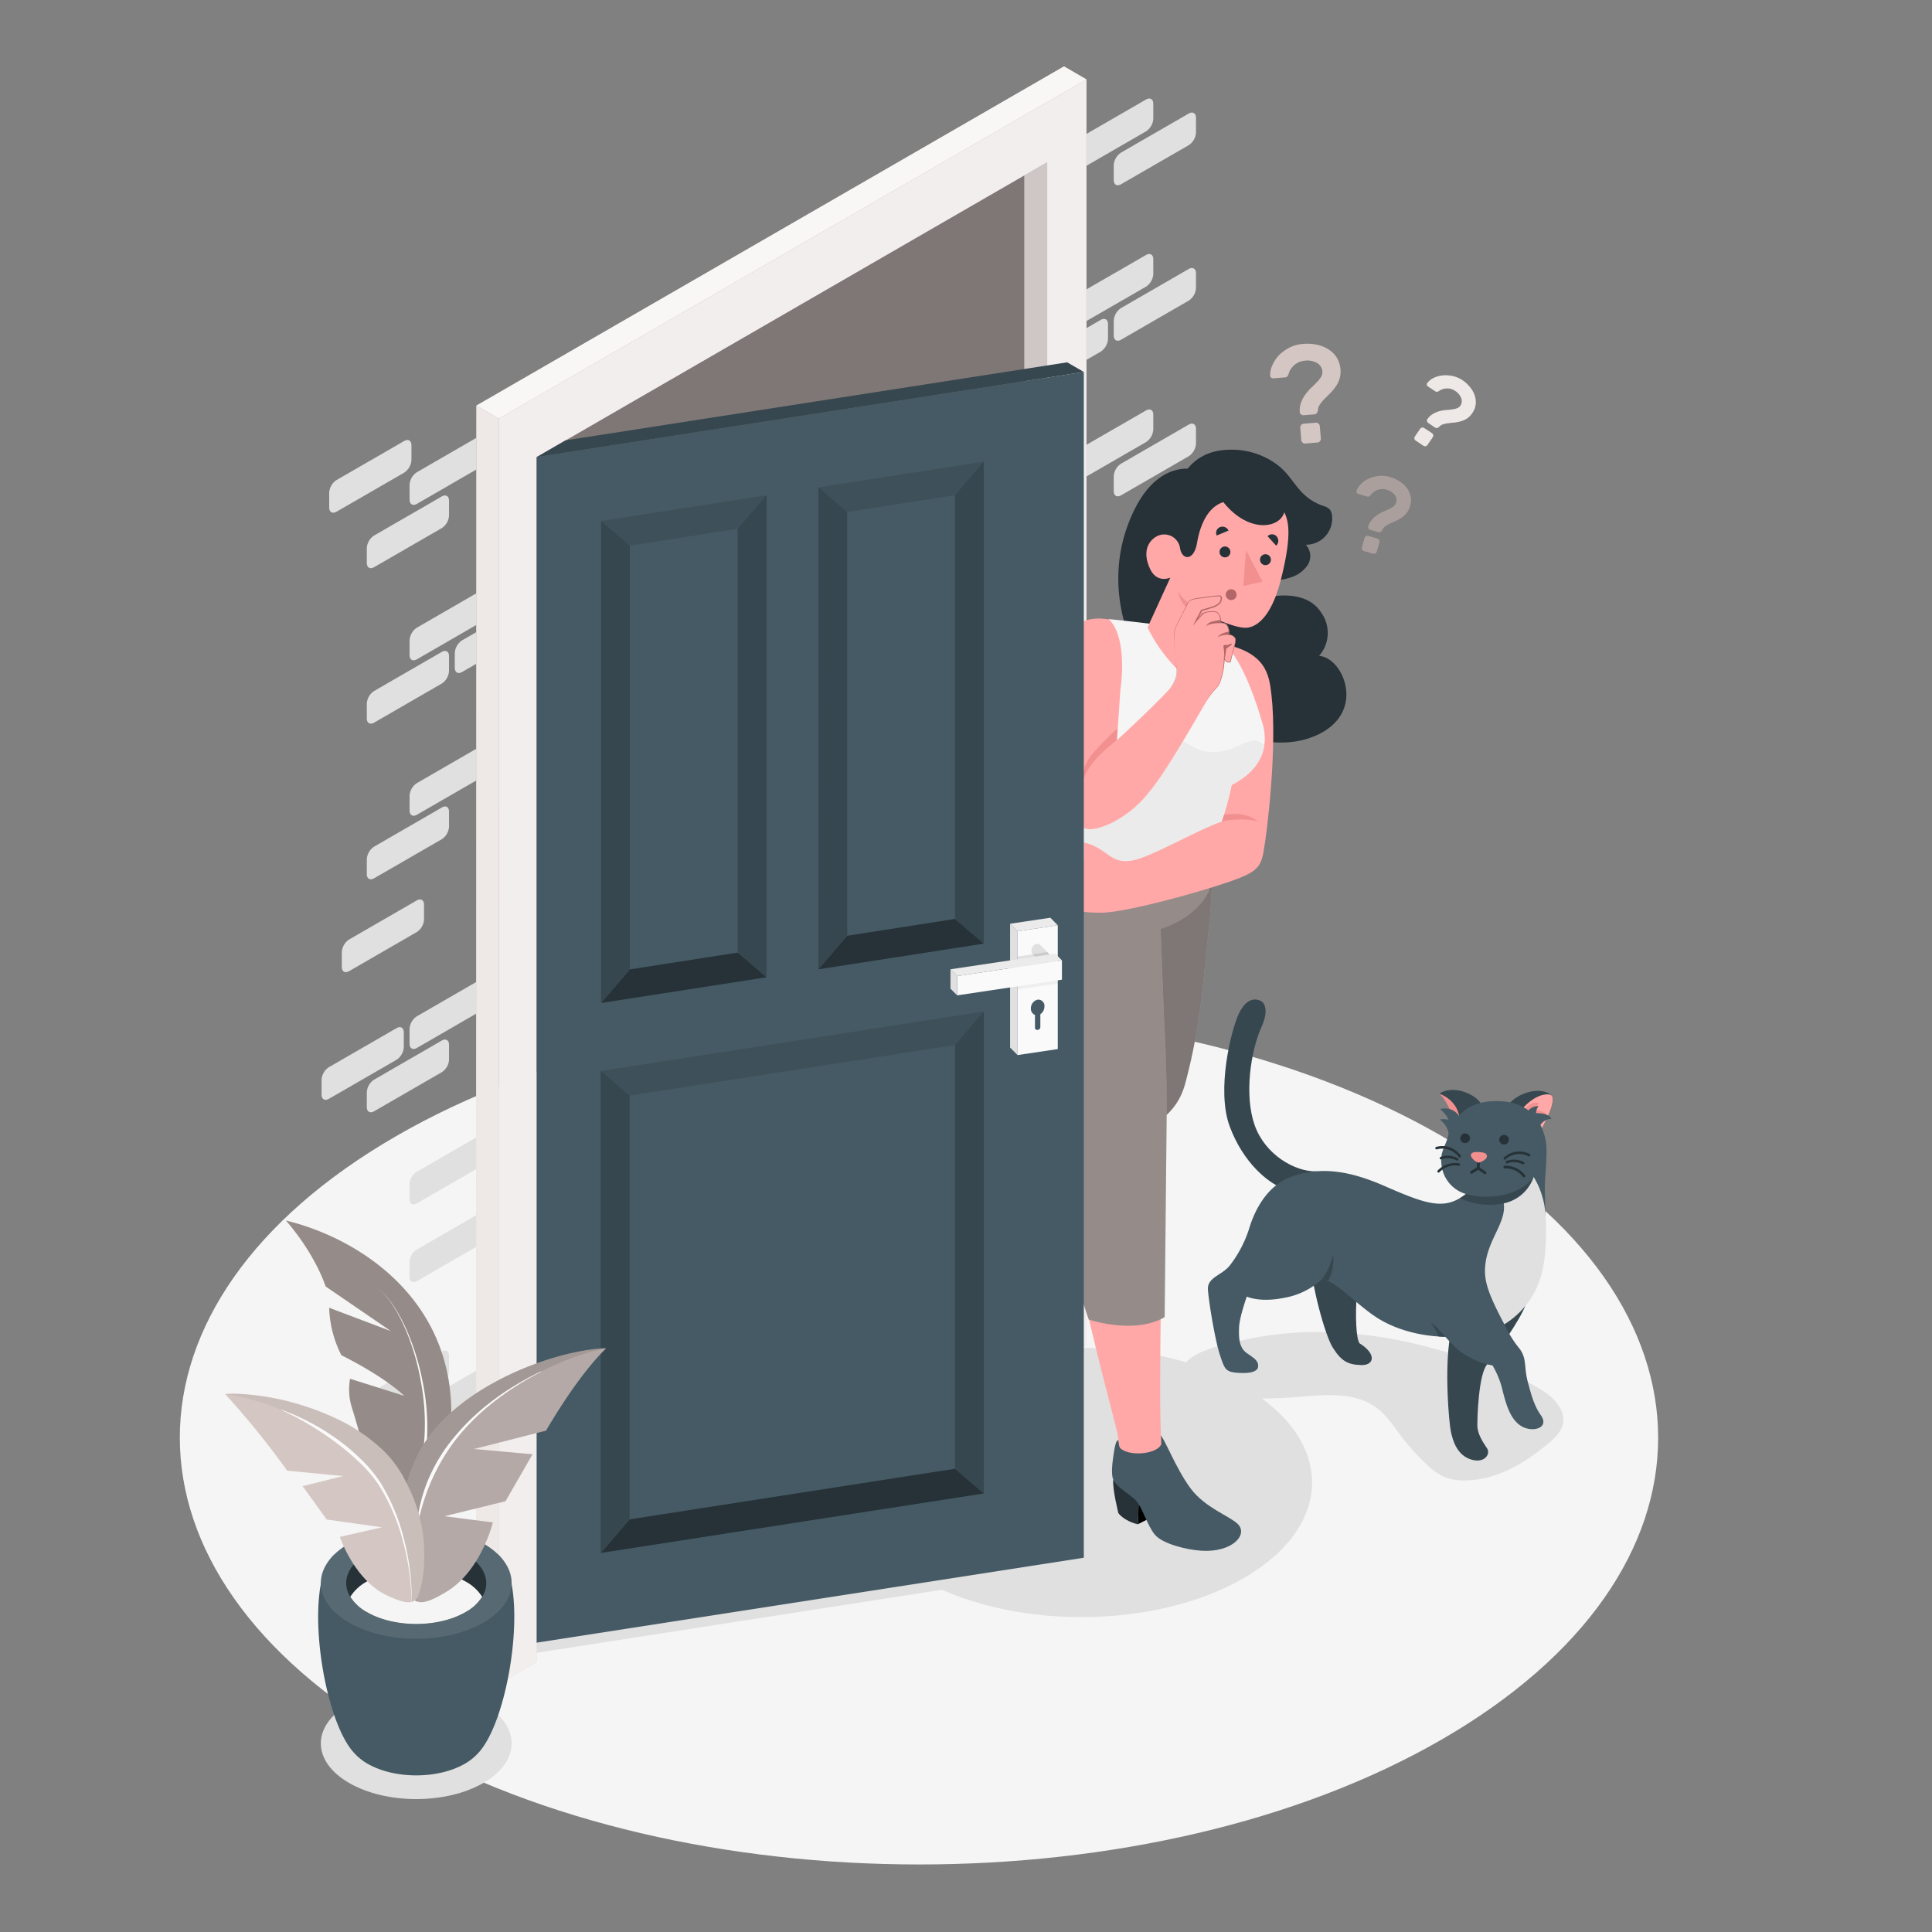 <svg xmlns="http://www.w3.org/2000/svg" viewBox="0 0 500 500"><rect x="0" y="0" width="500" height="500" fill="#808080" stroke="none"/><g id="freepik--Floor--inject-2"><path id="freepik--floor--inject-2" d="M102.57,450.16C27.86,407,27.86,337.1,102.57,294s195.83-43.13,270.53,0,74.71,113.06,0,156.19S177.28,493.29,102.57,450.16Z" style="fill:#f5f5f5"></path></g><g id="freepik--Shadows--inject-2"><polygon id="freepik--Shadow--inject-2" points="276.18 403.22 280.49 405.71 138.88 427.74 138.88 424.58 276.18 403.22" style="fill:#e0e0e0"></polygon><path id="freepik--shadow--inject-2" d="M90.26,441c-9.64,5.63-9.64,14.75,0,20.38s25.27,5.63,34.92,0,9.64-14.75,0-20.38S99.9,435.33,90.26,441Z" style="fill:#e0e0e0"></path><path id="freepik--shadow--inject-2" d="M237.65,359c-23.32,13.62-23.32,35.69,0,49.3s61.12,13.61,84.43,0,23.31-35.68,0-49.3S261,345.43,237.65,359Z" style="fill:#e0e0e0"></path><path id="freepik--shadow--inject-2" d="M337.25,361.42c6.64-.58,14-1,19.25,3.1,2.47,1.91,4.18,4.6,6.06,7.09a57.82,57.82,0,0,0,6.72,7.44,16.36,16.36,0,0,0,4.27,3.08,13.33,13.33,0,0,0,5.59,1c8,0,15.43-4.42,21.59-9.58,1.65-1.38,3.33-3,3.76-5.08.72-3.47-2.21-6.62-5.2-8.52-8.42-5.36-18.9-8.44-28.48-11a113.62,113.62,0,0,0-31.38-4.23,90.51,90.51,0,0,0-19.59,2.53c-3.88.94-9.5,2.1-12.5,4.93a4.68,4.68,0,0,0-1.47,4.86c.75,2,3.05,2.79,5.11,3.27C319.52,362.33,328.6,362.17,337.25,361.42Z" style="fill:#e0e0e0"></path></g><g id="freepik--Wall--inject-2"><g id="freepik--Bricks--inject-2"><path d="M117.7,169v3.82c0,1.21.85,1.7,1.89,1.09l3.69-2.13v-8.19l-3.69,2.13A4.2,4.2,0,0,0,117.7,169Z" style="fill:#e0e0e0"></path><path d="M123.28,294.35l-15.4,8.9a4.16,4.16,0,0,0-1.89,3.27v3.83c0,1.2.84,1.69,1.89,1.09l15.4-8.89Z" style="fill:#e0e0e0"></path><path d="M106,165.71v3.83c0,1.2.84,1.69,1.89,1.09l15.4-8.9v-8.19l-15.4,8.9A4.16,4.16,0,0,0,106,165.71Z" style="fill:#e0e0e0"></path><path d="M114.32,209l-17.5,10.11a4.19,4.19,0,0,0-1.89,3.27v3.83c0,1.2.85,1.69,1.89,1.09l17.5-10.1a4.18,4.18,0,0,0,1.89-3.28v-3.82C116.21,208.84,115.37,208.35,114.32,209Z" style="fill:#e0e0e0"></path><path d="M123.28,254.12l-15.4,8.9a4.16,4.16,0,0,0-1.89,3.27v3.83c0,1.2.84,1.69,1.89,1.09l15.4-8.9Z" style="fill:#e0e0e0"></path><path d="M106,125.48v3.82c0,1.21.84,1.7,1.89,1.1l15.4-8.9v-8.19l-15.4,8.9A4.14,4.14,0,0,0,106,125.48Z" style="fill:#e0e0e0"></path><path d="M123.28,354.7l-15.4,8.9a4.16,4.16,0,0,0-1.89,3.27v3.83c0,1.2.84,1.69,1.89,1.09l15.4-8.9Z" style="fill:#e0e0e0"></path><path d="M88.46,246.42v3.82c0,1.21.84,1.7,1.89,1.09l17.49-10.1a4.17,4.17,0,0,0,1.9-3.27v-3.83c0-1.2-.85-1.69-1.9-1.09l-17.49,10.1A4.18,4.18,0,0,0,88.46,246.42Z" style="fill:#e0e0e0"></path><path d="M106,205.94v3.83c0,1.2.84,1.69,1.89,1.09l15.4-8.89v-8.2l-15.4,8.9A4.16,4.16,0,0,0,106,205.94Z" style="fill:#e0e0e0"></path><path d="M104.5,271v-3.82c0-1.21-.85-1.7-1.89-1.09l-17.5,10.1a4.19,4.19,0,0,0-1.89,3.27v3.83c0,1.2.85,1.69,1.89,1.09l17.5-10.1A4.2,4.2,0,0,0,104.5,271Z" style="fill:#e0e0e0"></path><path d="M96.82,368.06l17.5-10.1a4.18,4.18,0,0,0,1.89-3.28v-3.82c0-1.21-.84-1.7-1.89-1.09l-17.5,10.1a4.19,4.19,0,0,0-1.89,3.27V367C94.93,368.17,95.78,368.66,96.82,368.06Z" style="fill:#e0e0e0"></path><path d="M104.59,114.14l-17.5,10.1a4.16,4.16,0,0,0-1.89,3.27v3.83c0,1.2.84,1.69,1.89,1.09l17.5-10.1a4.2,4.2,0,0,0,1.89-3.28v-3.82C106.48,114,105.63,113.53,104.59,114.14Z" style="fill:#e0e0e0"></path><path d="M114.32,128.49l-17.5,10.1a4.2,4.2,0,0,0-1.89,3.28v3.82c0,1.21.85,1.7,1.89,1.09l17.5-10.1a4.16,4.16,0,0,0,1.89-3.27v-3.83C116.21,128.38,115.37,127.89,114.32,128.49Z" style="fill:#e0e0e0"></path><path d="M114.32,168.72l-17.5,10.11a4.17,4.17,0,0,0-1.89,3.27v3.83c0,1.2.85,1.69,1.89,1.09l17.5-10.11a4.16,4.16,0,0,0,1.89-3.27v-3.83C116.21,168.61,115.37,168.12,114.32,168.72Z" style="fill:#e0e0e0"></path><path d="M96.82,287.6l17.5-10.11a4.14,4.14,0,0,0,1.89-3.27v-3.83c0-1.2-.84-1.69-1.89-1.09l-17.5,10.11a4.17,4.17,0,0,0-1.89,3.27v3.83C94.93,287.71,95.78,288.2,96.82,287.6Z" style="fill:#e0e0e0"></path><path d="M123.28,314.47l-15.4,8.9a4.14,4.14,0,0,0-1.89,3.27v3.82c0,1.21.84,1.7,1.89,1.1l15.4-8.9Z" style="fill:#e0e0e0"></path><path d="M286.75,83.88V87.7A4.19,4.19,0,0,1,284.86,91l-3.69,2.13V84.92l3.69-2.13C285.9,82.19,286.75,82.67,286.75,83.88Z" style="fill:#e0e0e0"></path><path d="M281.17,215.7l15.41-8.89c1-.61,1.89-.12,1.89,1.09v3.82a4.2,4.2,0,0,1-1.89,3.28l-15.41,8.89Z" style="fill:#e0e0e0"></path><path d="M298.47,67.09v3.82a4.2,4.2,0,0,1-1.89,3.28l-15.41,8.89V74.89L296.58,66C297.62,65.39,298.47,65.88,298.47,67.09Z" style="fill:#e0e0e0"></path><path d="M290.13,120l17.5-10.11c1-.6,1.89-.11,1.89,1.09v3.83a4.17,4.17,0,0,1-1.89,3.27l-17.5,10.11c-1.05.6-1.89.11-1.89-1.09v-3.83A4.16,4.16,0,0,1,290.13,120Z" style="fill:#e0e0e0"></path><path d="M281.17,175.47l15.41-8.89c1-.61,1.89-.12,1.89,1.09v3.82a4.2,4.2,0,0,1-1.89,3.28l-15.41,8.89Z" style="fill:#e0e0e0"></path><path d="M298.47,26.85v3.83A4.17,4.17,0,0,1,296.58,34l-15.41,8.9V34.66l15.41-8.9C297.62,25.16,298.47,25.65,298.47,26.85Z" style="fill:#e0e0e0"></path><path d="M281.17,276.05l15.41-8.89c1-.61,1.89-.12,1.89,1.09v3.82a4.2,4.2,0,0,1-1.89,3.28l-15.41,8.89Z" style="fill:#e0e0e0"></path><path d="M316,127.55v3.83a4.19,4.19,0,0,1-1.89,3.27l-17.5,10.1c-1.05.61-1.89.12-1.89-1.09v-3.82a4.18,4.18,0,0,1,1.89-3.28l17.5-10.1C315.15,125.86,316,126.35,316,127.55Z" style="fill:#e0e0e0"></path><path d="M298.47,107.32v3.82a4.19,4.19,0,0,1-1.89,3.28l-15.41,8.89v-8.19l15.41-8.89C297.62,105.62,298.47,106.11,298.47,107.32Z" style="fill:#e0e0e0"></path><path d="M300,170.61v-3.82a4.19,4.19,0,0,1,1.89-3.28l17.5-10.1c1.05-.6,1.89-.12,1.89,1.09v3.83a4.16,4.16,0,0,1-1.89,3.27l-17.5,10.1C300.8,172.31,300,171.82,300,170.61Z" style="fill:#e0e0e0"></path><path d="M307.63,258.86,290.13,269c-1.05.6-1.89.11-1.89-1.09V264a4.16,4.16,0,0,1,1.89-3.27l17.5-10.1c1-.61,1.89-.12,1.89,1.09v3.82A4.2,4.2,0,0,1,307.63,258.86Z" style="fill:#e0e0e0"></path><path d="M290.13,39.49l17.5-10.1c1-.6,1.89-.11,1.89,1.09v3.83a4.19,4.19,0,0,1-1.89,3.27l-17.5,10.1c-1.05.61-1.89.12-1.89-1.09V42.77A4.18,4.18,0,0,1,290.13,39.49Z" style="fill:#e0e0e0"></path><path d="M290.13,79.72l17.5-10.1c1-.6,1.89-.11,1.89,1.09v3.83a4.19,4.19,0,0,1-1.89,3.27l-17.5,10.11c-1.05.6-1.89.11-1.89-1.1V83A4.18,4.18,0,0,1,290.13,79.72Z" style="fill:#e0e0e0"></path><path d="M307.63,178.39l-17.5,10.11c-1.05.6-1.89.11-1.89-1.1v-3.82a4.18,4.18,0,0,1,1.89-3.28l17.5-10.1c1-.6,1.89-.11,1.89,1.09v3.83A4.19,4.19,0,0,1,307.63,178.39Z" style="fill:#e0e0e0"></path><path d="M281.17,235.82l15.41-8.9c1-.6,1.89-.11,1.89,1.09v3.83a4.19,4.19,0,0,1-1.89,3.27L281.17,244Z" style="fill:#e0e0e0"></path></g><g id="freepik--Interior--inject-2"><polygon points="138.88 277.56 265.12 350.48 265.12 45.36 138.88 118.29 138.88 277.56" style="fill:#D4C7C3"></polygon><polygon points="138.88 277.56 265.12 350.48 265.12 45.36 138.88 118.29 138.88 277.56" style="opacity:0.4"></polygon><polygon points="265.12 350.48 138.88 277.56 138.88 423.34 265.12 350.48" style="fill:#e0e0e0"></polygon></g><g id="freepik--Casing--inject-2"><polygon points="265.12 350.48 271.02 353.87 271.02 41.95 265.12 45.36 265.12 350.48" style="fill:#D4C7C3"></polygon><polygon points="265.12 350.48 271.02 353.87 271.02 41.95 265.12 45.36 265.12 350.48" style="fill:#fff;opacity:0.4"></polygon><polygon points="265.12 350.48 271.02 353.87 271.02 41.95 265.12 45.36 265.12 350.48" style="opacity:0.1"></polygon><polygon points="271.02 353.87 281.17 348.01 281.17 20.55 129.09 108.35 129.1 435.81 138.88 430.16 138.88 118.29 271.02 41.95 271.02 353.87" style="fill:#D4C7C3"></polygon><polygon points="271.02 353.87 281.17 348.01 281.17 20.55 129.09 108.35 129.1 435.81 138.88 430.16 138.88 118.29 271.02 41.95 271.02 353.87" style="fill:#fff;opacity:0.7"></polygon><polygon points="281.17 20.55 129.09 108.35 123.28 104.97 275.36 17.18 281.17 20.55" style="fill:#D4C7C3"></polygon><polygon points="281.17 20.55 129.09 108.35 123.28 104.97 275.36 17.18 281.17 20.55" style="fill:#fff;opacity:0.85"></polygon><polygon points="129.09 435.81 129.09 108.35 123.28 104.97 123.19 432.4 129.09 435.81" style="fill:#D4C7C3"></polygon><polyline points="123.28 104.97 123.19 432.4 129.09 435.81 129.09 108.35" style="fill:#fff;opacity:0.6"></polyline></g></g><g id="freepik--question-marks--inject-2"><g id="freepik--question-marks--inject-2"><path d="M337.35,89a11.72,11.72,0,0,1,3.35.19,9,9,0,0,1,3,1.16,7.08,7.08,0,0,1,2.19,2.1,7,7,0,0,1,.78,5.61,7.56,7.56,0,0,1-1,2,12.69,12.69,0,0,1-1.4,1.69l-1.46,1.46a10.46,10.46,0,0,0-1.2,1.43,3,3,0,0,0-.54,1.54,1.5,1.5,0,0,1-.27.71.8.8,0,0,1-.62.34l-2.75.23a1,1,0,0,1-.73-.23.82.82,0,0,1-.33-.66,6.32,6.32,0,0,1,.39-2.53,8.77,8.77,0,0,1,1.11-2,12.94,12.94,0,0,1,1.46-1.66c.53-.51,1-1,1.46-1.45a8.06,8.06,0,0,0,1.09-1.37,2.27,2.27,0,0,0,.35-1.43,2.73,2.73,0,0,0-1.34-2.16,5,5,0,0,0-3.15-.63,4.75,4.75,0,0,0-4.25,3.45,2.29,2.29,0,0,1-.33.63,1,1,0,0,1-.66.25l-2.92.24a.76.76,0,0,1-.58-.17.73.73,0,0,1-.28-.55,5.56,5.56,0,0,1,.56-2.65A8.88,8.88,0,0,1,331,91.93a10.69,10.69,0,0,1,2.78-2A9.32,9.32,0,0,1,337.35,89Zm3.16,20.39a1,1,0,0,1,.71.24.9.9,0,0,1,.34.66l.27,3.18a1,1,0,0,1-.23.71.93.93,0,0,1-.67.34l-3.1.26a.93.93,0,0,1-.71-.23.94.94,0,0,1-.35-.66l-.26-3.18a.89.89,0,0,1,.23-.71.91.91,0,0,1,.66-.35Z" style="fill:#D4C7C3"></path><path d="M359.75,123.49a9,9,0,0,1,2.41,1.07,7,7,0,0,1,1.87,1.66,5.63,5.63,0,0,1,1,2.16,4.87,4.87,0,0,1-.1,2.53,4.94,4.94,0,0,1-.88,1.81,6.08,6.08,0,0,1-1.28,1.21,10.13,10.13,0,0,1-1.5.85l-1.48.68a7.77,7.77,0,0,0-1.27.72,2.26,2.26,0,0,0-.82,1,1.17,1.17,0,0,1-.4.45.63.63,0,0,1-.55.08l-2.09-.59a.72.72,0,0,1-.47-.37.64.64,0,0,1-.06-.57,5,5,0,0,1,1-1.75,7.27,7.27,0,0,1,1.37-1.19,9.93,9.93,0,0,1,1.54-.82c.53-.23,1-.45,1.47-.67a6.23,6.23,0,0,0,1.18-.7,1.8,1.8,0,0,0,.65-1,2.13,2.13,0,0,0-.39-2,3.93,3.93,0,0,0-2.14-1.33,3.74,3.74,0,0,0-4.09,1.37,1.66,1.66,0,0,1-.41.37.78.78,0,0,1-.55,0l-2.22-.63a.61.61,0,0,1-.38-.28.6.6,0,0,1-.06-.49,4.42,4.42,0,0,1,1.14-1.8,7.09,7.09,0,0,1,2-1.38,8.59,8.59,0,0,1,2.6-.71A7.59,7.59,0,0,1,359.75,123.49Zm-3.29,15.89a.75.75,0,0,1,.46.36.76.76,0,0,1,.07.59l-.68,2.41a.75.75,0,0,1-.36.46.77.77,0,0,1-.59.07l-2.36-.66a.72.72,0,0,1-.45-.37.74.74,0,0,1-.08-.58l.68-2.42a.77.77,0,0,1,.37-.46.74.74,0,0,1,.58-.07Z" style="fill:#D4C7C3"></path><g style="opacity:0.2"><path d="M359.75,123.49a9,9,0,0,1,2.41,1.07,7,7,0,0,1,1.87,1.66,5.63,5.63,0,0,1,1,2.16,4.87,4.87,0,0,1-.1,2.53,4.94,4.94,0,0,1-.88,1.81,6.08,6.08,0,0,1-1.28,1.21,10.13,10.13,0,0,1-1.5.85l-1.48.68a7.77,7.77,0,0,0-1.27.72,2.26,2.26,0,0,0-.82,1,1.17,1.17,0,0,1-.4.45.63.63,0,0,1-.55.08l-2.09-.59a.72.72,0,0,1-.47-.37.64.64,0,0,1-.06-.57,5,5,0,0,1,1-1.75,7.27,7.27,0,0,1,1.37-1.19,9.93,9.93,0,0,1,1.54-.82c.53-.23,1-.45,1.47-.67a6.23,6.23,0,0,0,1.18-.7,1.8,1.8,0,0,0,.65-1,2.13,2.13,0,0,0-.39-2,3.93,3.93,0,0,0-2.14-1.33,3.74,3.74,0,0,0-4.09,1.37,1.66,1.66,0,0,1-.41.37.78.78,0,0,1-.55,0l-2.22-.63a.61.61,0,0,1-.38-.28.6.6,0,0,1-.06-.49,4.42,4.42,0,0,1,1.14-1.8,7.09,7.09,0,0,1,2-1.38,8.59,8.59,0,0,1,2.6-.71A7.59,7.59,0,0,1,359.75,123.49Zm-3.29,15.89a.75.75,0,0,1,.46.36.76.76,0,0,1,.07.59l-.68,2.41a.75.75,0,0,1-.36.46.77.77,0,0,1-.59.07l-2.36-.66a.72.72,0,0,1-.45-.37.74.74,0,0,1-.08-.58l.68-2.42a.77.77,0,0,1,.37-.46.74.74,0,0,1,.58-.07Z"></path></g><path d="M370.58,112.1a.71.71,0,0,1,.32.48.73.73,0,0,1-.11.56l-1.37,2a.71.71,0,0,1-.48.32.74.74,0,0,1-.56-.11l-2-1.34a.7.7,0,0,1-.31-.48.74.74,0,0,1,.11-.56l1.37-2a.76.76,0,0,1,1-.2Zm7.9-13.69a9.16,9.16,0,0,1,1.9,1.72,6.85,6.85,0,0,1,1.22,2.11,5.35,5.35,0,0,1,.3,2.31,4.82,4.82,0,0,1-.86,2.32,5.11,5.11,0,0,1-1.36,1.41,6.1,6.1,0,0,1-1.56.72,9.45,9.45,0,0,1-1.65.33l-1.57.17a7.54,7.54,0,0,0-1.4.29,2.3,2.3,0,0,0-1.06.65,1,1,0,0,1-.5.3.62.62,0,0,1-.54-.1l-1.75-1.18a.74.74,0,0,1-.32-.48.62.62,0,0,1,.12-.56,5.21,5.21,0,0,1,1.44-1.32,6.92,6.92,0,0,1,1.63-.67,9.94,9.94,0,0,1,1.67-.3c.56,0,1.08-.1,1.57-.16a6.41,6.41,0,0,0,1.3-.29,1.83,1.83,0,0,0,.9-.69,2.09,2.09,0,0,0,.23-1.93,3.8,3.8,0,0,0-1.57-1.89,3.67,3.67,0,0,0-4.2,0,1.55,1.55,0,0,1-.49.22.78.78,0,0,1-.52-.16L369.55,100a.57.57,0,0,1-.26-.38.55.55,0,0,1,.1-.47,4.32,4.32,0,0,1,1.6-1.31,6.55,6.55,0,0,1,2.29-.66,8.09,8.09,0,0,1,2.62.14A7.41,7.41,0,0,1,378.48,98.41Z" style="fill:#D4C7C3"></path><g style="opacity:0.6"><path d="M370.58,112.1a.71.71,0,0,1,.32.48.73.73,0,0,1-.11.56l-1.37,2a.71.71,0,0,1-.48.32.74.74,0,0,1-.56-.11l-2-1.34a.7.7,0,0,1-.31-.48.74.74,0,0,1,.11-.56l1.37-2a.76.76,0,0,1,1-.2Zm7.9-13.69a9.16,9.16,0,0,1,1.9,1.72,6.85,6.85,0,0,1,1.22,2.11,5.35,5.35,0,0,1,.3,2.31,4.82,4.82,0,0,1-.86,2.32,5.11,5.11,0,0,1-1.36,1.41,6.1,6.1,0,0,1-1.56.72,9.45,9.45,0,0,1-1.65.33l-1.57.17a7.54,7.54,0,0,0-1.4.29,2.3,2.3,0,0,0-1.06.65,1,1,0,0,1-.5.3.62.62,0,0,1-.54-.1l-1.75-1.18a.74.74,0,0,1-.32-.48.62.62,0,0,1,.12-.56,5.21,5.21,0,0,1,1.44-1.32,6.92,6.92,0,0,1,1.63-.67,9.94,9.94,0,0,1,1.67-.3c.56,0,1.08-.1,1.57-.16a6.41,6.41,0,0,0,1.3-.29,1.83,1.83,0,0,0,.9-.69,2.09,2.09,0,0,0,.23-1.93,3.8,3.8,0,0,0-1.57-1.89,3.67,3.67,0,0,0-4.2,0,1.55,1.55,0,0,1-.49.22.78.78,0,0,1-.52-.16L369.55,100a.57.57,0,0,1-.26-.38.55.55,0,0,1,.1-.47,4.32,4.32,0,0,1,1.6-1.31,6.55,6.55,0,0,1,2.29-.66,8.09,8.09,0,0,1,2.62.14A7.41,7.41,0,0,1,378.48,98.41Z" style="fill:#fff"></path></g></g></g><g id="freepik--Character--inject-2"><g id="freepik--character--inject-2"><g id="freepik--Bottom--inject-2"><path d="M288.1,383c-.22,2.38,1.33,8.58,1.33,8.58s1.32,2,5.08,2.92l.26-9Z" style="fill:#263238"></path><polygon points="294.51 394.45 301.93 390.7 302.75 383.49 294.66 389.26 294.51 394.45"></polygon><path d="M300.15,372.61,300,371.1c1.14.36,4.13,8.79,8.18,14.17,3.7,4.91,9.86,7,12.07,9.06,2.95,2.73-1.25,7.48-9.24,7-4-.24-10.15-1.8-12.12-4.15s-3.24-7-4.82-8.74-5-3.43-5.95-5.5c-.54-1.14-.34-3.78,0-6,.3-2.07.63-4.34,1.34-4.23,0,.25.17,1.27.17,1.27.24,1,1.57,2.06,5.72,1.61C297.19,375.37,300.48,374.66,300.15,372.61Z" style="fill:#455a64"></path><path d="M218.31,336.9c-1.27,1.75-3.51,14-3.51,14s2.93,4.28,4.62,5.58l5.43-11.52Z" style="fill:#263238"></path><polygon points="219.42 356.43 229.38 354.14 233.08 346.47 222.71 349.36 219.42 356.43"></polygon><path d="M225.73,329.13c-.57-.43-1.39.69-3.38,2.47-1.4,1.25-4.42,2.43-4.42,6,0,2.57,1.71,5.74,3.35,8.4s1.88,5.05,1.87,8.83c0,4.57-.84,7.37,4.78,11.44,4.5,3.25,13.64,3.85,15.65,2,3.44-3.22-4.59-7.64-5.9-14.23-1.8-9.09-2-10.61-1.75-17Z" style="fill:#455a64"></path><path d="M313.67,217.4c-4.38,2.37-17.68,3-36.34-1l2.21,54S263.19,282,258.16,288.33s-29.22,37.08-29.22,37.08h0l-3.34,3.87c-2.07,2.4-1,5.64,1.4,7.71,2.31,1.9,5.32,3.24,7.57,1.28l2.76-2.4s54.06-41.67,56-44.33,6.49-9.26,11.4-23.19C311.07,250.48,312.13,237.54,313.67,217.4Z" style="fill:#ffa8a7"></path><path d="M313.66,217.4c-11.81,5.42-35.55,3.57-35.55,3.57l1.09,49.35a103.9,103.9,0,0,0-16.68,12.61c-7.08,6.82-17.88,21-17.88,21,3.7,10.41,14.24,15.27,14.24,15.27s22.17-15.53,34.57-24.32c6.49-4.59,11.37-7.15,13.32-14.62a145.09,145.09,0,0,0,3.54-17.39c1.06-6.45,1.57-13.79,2.19-19.22A171.8,171.8,0,0,0,313.66,217.4Z" style="fill:#D4C7C3"></path><path d="M313.66,217.4c-11.81,5.42-35.55,3.57-35.55,3.57l1.09,49.35a103.9,103.9,0,0,0-16.68,12.61c-7.08,6.82-17.88,21-17.88,21,3.7,10.41,14.24,15.27,14.24,15.27s22.17-15.53,34.57-24.32c6.49-4.59,11.37-7.15,13.32-14.62a145.09,145.09,0,0,0,3.54-17.39c1.06-6.45,1.57-13.79,2.19-19.22A171.8,171.8,0,0,0,313.66,217.4Z" style="opacity:0.4"></path><path d="M293.94,281.43l-1.88-27.28-7-6.51-6,16.05.15,6.63a111.22,111.22,0,0,0-11.15,7.79l1,2.41,5.69,13.75s-2,9.38-1.16,14.56c6.55-4.6,14-9.85,19.59-13.8Z" style="opacity:0.1"></path><path d="M300.53,373.8l0-1.12c-.86-10.09.53-65.57.47-80.54-.07-16.21-3-55.48-3-55.48s9.58-12.51,15.75-19.26c-5.83,6.67-35.23,3.29-37-9.55-2.41,5.06-11,10.28-11.71,26.91-1,21.19,14,58.66,14,58.66-.57,2.83-3.14,14.69-1.63,25.64,2.38,17.28,10.92,47.83,11.82,52l.55,3.55C291.65,376.93,299.18,376.58,300.53,373.8Z" style="fill:#ffa8a7"></path><path d="M301.21,262.49l-.86-22.13s8.91-2.32,12.52-9.81a71,71,0,0,0,.8-13.15s-7.79,3.61-18.74.94a41,41,0,0,1-18.28-10.49s-2.1,2.07-6.41,8.5c-2.06,3.07-5.54,11-5.84,17.19-.69,14.13,3.82,29.21,3.82,29.21,2.3,11.06,9.28,31.19,9.28,31.19s-2.66,14.66-1.32,25.17,5.59,22.39,5.59,22.39,11.85,4,19.64-.64c0,0,.37-36.55.51-50.81S301.21,262.49,301.21,262.49Z" style="fill:#D4C7C3"></path><path d="M301.21,262.49l-.86-22.13s8.91-2.32,12.52-9.81a71,71,0,0,0,.8-13.15s-7.79,3.61-18.74.94a41,41,0,0,1-18.28-10.49s-2.1,2.07-6.41,8.5c-2.06,3.07-5.54,11-5.84,17.19-.69,14.13,3.82,29.21,3.82,29.21,2.3,11.06,9.28,31.19,9.28,31.19s-2.66,14.66-1.32,25.17,5.59,22.39,5.59,22.39,11.85,4,19.64-.64c0,0,.37-36.55.51-50.81S301.21,262.49,301.21,262.49Z" style="opacity:0.3"></path></g><g id="freepik--Top--inject-2"><path d="M341.37,169.75a9,9,0,0,0,.54-11.23c-4.11-6.43-13.81-3.93-13.81-3.93l-2.59-4.17h0a7.58,7.58,0,0,1,3-.18,15.2,15.2,0,0,0,5.36-.76,8.14,8.14,0,0,0,4.55-3.25,4.29,4.29,0,0,0-.48-5.25,6.78,6.78,0,0,0,6.78-7.58,2.85,2.85,0,0,0-.62-1.6,4.1,4.1,0,0,0-1.82-.93,13.57,13.57,0,0,1-4.89-3c-2.77-2.65-3.94-5.76-7.77-8.25a19.68,19.68,0,0,0-10.92-3.24c-4.39,0-8.35,1.26-11.32,4.89-4.9,0-11.28,2.91-15.64,15-4.29,11.9-2.73,25.8,5.38,38.23,5.35,8.2,26.68,21.82,41.93,16.45S347.89,170.13,341.37,169.75Z" style="fill:#263238"></path><path d="M315.93,166.53c11.84,2.2,12.52,8.11,13.12,13.28,1.55,13.47-1.12,35.72-2.05,40.62,0,0-15.92-4.86-15.74-5.65S315.93,166.53,315.93,166.53Z" style="fill:#ffa8a7"></path><path d="M316.12,212.62s5.36-1.25,9.41,0c0,0-3.33-3.46-10.94-1.21Z" style="fill:#f28f8f"></path><path d="M314.76,216.44a80.52,80.52,0,0,0,4-13.29c7.91-4.07,9.64-10.14,8-15.83-3.4-11.71-6.71-17.41-9.75-20.79-2.36-1.67-10.76-4-10.76-4-1.5-.24-15.09-1.95-19.24-2.29a15,15,0,0,0-4.92,6.74c-.8,2.48-2.2,4.59-2.2,13.07l1.58,15.16s.42,4.54-1.17,7.18-8.07,7.47-11.06,14c0,0,.36,9.94,18.64,14.09,14.87,3.38,25.9-2,25.9-2A74.48,74.48,0,0,0,314.76,216.44Z" style="fill:#f5f5f5"></path><path d="M327.18,192.9a3.13,3.13,0,0,0-2-1.16c-1.72-.21-3.35.69-4.94,1.4-2.94,1.31-6.32,2-9.39,1.05-3.32-1.07-6-4-9.45-4.3-3.29-.26-6.23,2-8.65,4.21-3.58,3.33-6.9,7-11,9.69a54.12,54.12,0,0,1-5.46,3.07h0l-.8.84-.16.17c-.61.65-1.24,1.34-1.85,2.06l-.23.28-.66.8-.32.41-.55.73-.33.46-.51.76-.3.47c-.18.28-.34.56-.51.85l-.24.42c-.23.43-.46.87-.66,1.32a7.49,7.49,0,0,0,.47,2,12.74,12.74,0,0,0,1.57,2.92c.27.37.56.74.89,1.12,2.51,2.87,7.14,6.09,15.7,8a44.36,44.36,0,0,0,10.33,1.11c1.17,0,2.29-.07,3.36-.17s2.08-.22,3-.37c1.26-.2,2.42-.44,3.46-.69a30.46,30.46,0,0,0,5.73-1.92,69,69,0,0,0,.88-8.2c0-.59.06-1.2.08-1.84s0-1.31,0-2c1-2.83,1.92-5.4,2.6-7.64.17-.56.33-1.1.47-1.62a35.66,35.66,0,0,0,.93-4C324.1,200.4,326.62,196.74,327.18,192.9Z" style="fill:#ebebeb"></path><path d="M332.38,132.56c.87,1.95,2.23,5.07-.85,17.31-2.61,10.37-6.57,12.18-8.44,12.53s-5-.83-7.24-1.69l-3.66,6.5c.33,2.8,1.29,8.44-.56,12-5.38-4.1-10.88-9.06-14.65-16.82l5.9-12.91s-3.42,1.64-5.25-2.28c-1.69-3.61-1.06-6.62,1.45-8.23a4.13,4.13,0,0,1,6.32,2.94c.54,3.09,3.54,3.32,4.37-1.27.25-1.4,1.43-9,6.84-10.69C323,138,331.14,136.87,332.38,132.56Z" style="fill:#ffa8a7"></path><path d="M318.4,143.14a1.41,1.41,0,1,1-1.14-1.69A1.44,1.44,0,0,1,318.4,143.14Z" style="fill:#263238"></path><path d="M320,154.14a1.36,1.36,0,0,1-1.56,1.14,1.4,1.4,0,1,1,1.56-1.14Z" style="fill:#b16668"></path><path d="M330.28,141.22l-2.23-2.45a1.59,1.59,0,0,1,2.3,0A1.74,1.74,0,0,1,330.28,141.22Z" style="fill:#263238"></path><path d="M317.94,137.31l-3.05,1.28a1.59,1.59,0,0,1,.83-2.16A1.73,1.73,0,0,1,317.94,137.31Z" style="fill:#263238"></path><path d="M328.89,145.09a1.41,1.41,0,1,1-2.78-.49,1.41,1.41,0,1,1,2.78.49Z" style="fill:#263238"></path><polygon points="322.45 142.32 321.79 151.61 326.74 150.56 322.45 142.32" style="fill:#f28f8f"></polygon><path d="M315.85,160.71c-3.25-1.2-10.56-5.15-11-8.12a7.29,7.29,0,0,0,1.62,4c1.66,2.23,8.17,6.24,8.17,6.24Z" style="fill:#f28f8f"></path><path d="M319.78,165.43c-.35-1.11-1.78-1.22-1.78-1.22a3,3,0,0,0-.51-2.54,2.7,2.7,0,0,0-1.68-.52c.36-.79-.11-2.59-1.09-2.81a9.22,9.22,0,0,0-2.79.13,9.24,9.24,0,0,0-2.44,2.4L311,158a32.19,32.19,0,0,0,3.92-1.29c1.5-.76,1.43-2.4.85-2.49a23.66,23.66,0,0,0-3.91.4c-1.64.27-3.71.26-4.27,1.28s-1.18,2.24-2.33,4.58-1.47,3.05-1.32,4.39.13,4,.54,7.33-.25,4.11-1.72,6c-1,1.27-7.18,7.4-13.7,13.36l.89-12.95s2.12-13.32-2.93-18.3c-6.8-1.1-10.1,2-11.61,5.65-2.65,6.46-1.87,24.87-1.36,34.56s4.32,13.36,7.24,14,10.92-2.73,16.16-9.62c4.12-4.73,12.94-20.31,14.23-22.48a22.55,22.55,0,0,1,3.43-4.61c1-1,1.8-5,1.8-7.39.22.75,1,1.35,1.63.88C318.67,170.07,319.88,166.24,319.78,165.43Z" style="fill:#ffa8a7"></path><path d="M302.73,178.17a12.13,12.13,0,0,0,1.37-2,5.16,5.16,0,0,0,.43-2.39c0-.82-.14-1.64-.23-2.45s-.16-1.64-.22-2.46l-.14-2.46-.08-1.23a6.48,6.48,0,0,1-.05-1.25,7.78,7.78,0,0,1,.8-2.35c.34-.75.71-1.48,1.09-2.21l1.11-2.21.56-1.1a1.67,1.67,0,0,1,.91-.88,9.32,9.32,0,0,1,2.43-.51c.82-.09,1.62-.25,2.44-.35s1.63-.2,2.47-.22a.55.55,0,0,1,.37.12.75.75,0,0,1,.2.31,1.38,1.38,0,0,1,0,.67,2.06,2.06,0,0,1-.59,1.14,5.9,5.9,0,0,1-2.25,1.1c-.79.26-1.58.49-2.37.71l.09-.07-1.49,2.89-.23-.14a15.71,15.71,0,0,1,1.15-1.3q.3-.31.63-.6a3.27,3.27,0,0,1,.72-.53h0a11.22,11.22,0,0,1,1.53-.19,3.56,3.56,0,0,1,1.57.16,2.12,2.12,0,0,1,.9,1.3,2.51,2.51,0,0,1,0,1.58l-.11-.16a3.67,3.67,0,0,1,1.14.18,1.54,1.54,0,0,1,.53.29,2.35,2.35,0,0,1,.36.47,3.14,3.14,0,0,1,.26,2.25l-.09-.13a2.81,2.81,0,0,1,1.12.38,1.69,1.69,0,0,1,.74.92h0a6.62,6.62,0,0,1-.22,1.5l-.37,1.45c-.24,1-.53,1.92-.7,2.88v0l0,0a1,1,0,0,1-1.11,0,1.62,1.62,0,0,1-.64-.92l.15,0a19,19,0,0,1-.37,3.36,15.19,15.19,0,0,1-1,3.23,4.59,4.59,0,0,1-1,1.34c-.38.42-.75.84-1.09,1.28a26.19,26.19,0,0,0-1.88,2.79,27.26,27.26,0,0,1,1.84-2.82q.51-.66,1.08-1.29a4.5,4.5,0,0,0,1-1.34,14.84,14.84,0,0,0,.92-3.22,19.6,19.6,0,0,0,.35-3.33v-.53l.15.51a1.52,1.52,0,0,0,.58.82.75.75,0,0,0,.92,0l0,.06c.18-1,.46-1.94.7-2.91l.35-1.44a6.11,6.11,0,0,0,.21-1.44v0a1.93,1.93,0,0,0-1.7-1.15h-.12l0-.12a3,3,0,0,0-.25-2.09,1.29,1.29,0,0,0-.77-.66,3.51,3.51,0,0,0-1.07-.16h-.16l.06-.16a2.3,2.3,0,0,0,0-1.42,1.86,1.86,0,0,0-.79-1.15,3.46,3.46,0,0,0-1.45-.13,12.38,12.38,0,0,0-1.49.19h0a4.61,4.61,0,0,0-.65.49c-.21.19-.42.39-.61.59-.4.41-.77.84-1.13,1.29l-.82,1,.59-1.16,1.49-2.9,0-.06h.06c.79-.22,1.58-.44,2.35-.7a5.61,5.61,0,0,0,2.16-1,2,2,0,0,0,.53-1c.06-.35,0-.85-.36-.81a20.23,20.23,0,0,0-2.44.2c-.81.1-1.62.25-2.44.34a9,9,0,0,0-2.38.48,1.51,1.51,0,0,0-.82.79l-.56,1.1-1.12,2.19c-.37.73-.75,1.46-1.1,2.21a7.4,7.4,0,0,0-.78,2.29,5.47,5.47,0,0,0,0,1.21l.07,1.24.12,2.46c.05.82.11,1.64.19,2.46s.19,1.63.2,2.46a5.21,5.21,0,0,1-.47,2.4A11.82,11.82,0,0,1,302.73,178.17Z" style="fill:#b16668"></path><path d="M315.85,161.27a2.37,2.37,0,0,0,.08-.87c-.82.22-1.88.33-2.56.57a2.32,2.32,0,0,0-1.27,1.14C312.45,161.74,313.45,161.26,315.85,161.27Z" style="fill:#b16668"></path><path d="M315.11,164.93a5.1,5.1,0,0,1,2.88-.62,5.65,5.65,0,0,0,.09-.83C315.74,163.82,315.11,164.93,315.11,164.93Z" style="fill:#b16668"></path><path d="M316.78,171a14.07,14.07,0,0,0-.08-3.17c-.11-.63-.15-1,.56-.89s1.69-.76,1.5-.17c-.1.32-1.36.85-1.44,1.3A15.11,15.11,0,0,1,316.78,171Z" style="fill:#b16668"></path><path d="M289,191.53c-1.8,1.49-7.9,6.15-8.75,10.9,0,0-.85-3.56,2.65-7.52a72.88,72.88,0,0,1,6.3-6.37Z" style="fill:#f28f8f"></path></g><path id="freepik--Arm--inject-2" d="M327,220.43c-.61,3.55-1.74,4.85-5.36,6.44-5.9,2.59-29.53,9.28-36.51,9.33a35.3,35.3,0,0,1-11.68-1.76,3.16,3.16,0,0,1-1.72-1.08,4.14,4.14,0,0,0-1-1.2,14.38,14.38,0,0,0-1.56-.81,2.89,2.89,0,0,1-1.27-1.73,2.94,2.94,0,0,0-.43-1.33,6.68,6.68,0,0,1-.8-1,3.05,3.05,0,0,1-.39-1.57,2.49,2.49,0,0,0-.07-.82,1.94,1.94,0,0,0-.46-.64,8.07,8.07,0,0,1-.58-.73,1.35,1.35,0,0,1-.33-.74,1.38,1.38,0,0,1,.26-.61c.82-1.29,2.66-1,4-.86,1.59.18,3.15.49,4.74.68a34.56,34.56,0,0,0,6.67.15v-4.11A12.73,12.73,0,0,1,285,220c2.6,1.6,4.17,3.76,9,2.48s16.34-7.82,22.12-9.84S327.35,218.33,327,220.43Z" style="fill:#ffa8a7"></path></g></g><g id="freepik--Door--inject-2"><g id="freepik--door--inject-2"><polygon points="138.88 425.12 280.49 403.14 280.49 96.26 138.88 118.29 138.88 425.12" style="fill:#455a64"></polygon><polygon points="276.18 93.77 280.49 96.26 138.88 118.29 146.37 113.96 276.18 93.77" style="fill:#37474f"></polygon><polygon points="155.5 277.17 254.6 261.77 254.6 386.5 155.5 401.89 155.5 277.17" style="fill:#455a64"></polygon><polygon points="155.5 277.17 254.6 261.77 254.6 386.5 155.5 401.89 155.5 277.17" style="opacity:0.1"></polygon><polygon points="162.94 283.54 247.17 270.44 247.17 380.12 162.94 393.22 162.94 283.54" style="fill:#455a64"></polygon><polygon points="155.5 401.89 162.94 393.22 247.17 380.12 254.6 386.5 155.5 401.89" style="fill:#263238"></polygon><polygon points="155.5 277.17 162.94 283.54 162.94 393.22 155.5 401.89 155.5 277.17" style="fill:#37474f"></polygon><polygon points="247.17 270.44 254.6 261.77 254.6 386.5 247.17 380.12 247.17 270.44" style="fill:#37474f"></polygon><polygon points="211.8 126.13 254.6 119.47 254.6 244.2 211.81 250.85 211.8 126.13" style="fill:#455a64"></polygon><polygon points="211.8 126.13 254.6 119.47 254.6 244.2 211.81 250.85 211.8 126.13" style="opacity:0.1"></polygon><polygon points="219.24 132.5 247.17 128.15 247.17 237.83 219.24 242.18 219.24 132.5" style="fill:#455a64"></polygon><polygon points="211.81 250.85 219.24 242.18 247.17 237.83 254.6 244.2 211.81 250.85" style="fill:#263238"></polygon><polygon points="211.8 126.13 219.24 132.5 219.24 242.18 211.81 250.85 211.8 126.13" style="fill:#37474f"></polygon><polygon points="247.17 128.15 254.6 119.47 254.6 244.2 247.17 237.83 247.17 128.15" style="fill:#37474f"></polygon><polygon points="155.57 134.84 198.37 128.18 198.37 252.91 155.57 259.56 155.57 134.84" style="fill:#455a64"></polygon><polygon points="155.57 134.84 198.37 128.18 198.37 252.91 155.57 259.56 155.57 134.84" style="opacity:0.1"></polygon><polygon points="163 141.21 190.93 136.85 190.94 246.54 163 250.89 163 141.21" style="fill:#455a64"></polygon><polygon points="155.57 259.56 163 250.89 190.94 246.54 198.37 252.91 155.57 259.56" style="fill:#263238"></polygon><polygon points="155.57 134.84 163 141.21 163 250.89 155.57 259.56 155.57 134.84" style="fill:#37474f"></polygon><polygon points="190.93 136.85 198.37 128.18 198.37 252.91 190.94 246.54 190.93 136.85" style="fill:#37474f"></polygon><g id="freepik--Latch--inject-2"><polygon points="261.41 239.06 263.34 241.01 263.34 273.05 261.41 271.11 261.41 239.06" style="fill:#e0e0e0"></polygon><polygon points="263.34 241.01 273.75 239.45 273.75 271.5 263.34 273.05 263.34 241.01" style="fill:#fafafa"></polygon><polygon points="273.75 248.27 263.34 249.79 263.34 256.06 273.75 254.55 273.75 248.27" style="opacity:0.05"></polygon><polygon points="273.75 239.45 271.82 237.51 261.41 239.06 263.34 241.01 273.75 239.45" style="fill:#ebebeb"></polygon><path d="M267.33,247.08l4.78,4.8,1.91-2.5-4.78-4.79h0a1.09,1.09,0,0,0-.95-.32,1.75,1.75,0,0,0-1.35,1.76A1.5,1.5,0,0,0,267.33,247.08Z" style="fill:#e0e0e0"></path><polygon points="263.34 249.85 270.93 250.69 270.93 248.41 272.78 248.14 271.04 246.39 263.34 247.56 263.34 249.85" style="opacity:0.1"></polygon><polygon points="247.71 252.6 247.71 257.6 274.83 253.54 274.83 248.54 247.71 252.6" style="fill:#fafafa"></polygon><polygon points="247.71 252.6 245.98 250.85 245.98 255.86 247.71 257.6 247.71 252.6" style="fill:#e0e0e0"></polygon><polygon points="274.83 248.54 273.09 246.79 245.98 250.85 247.71 252.6 274.83 248.54" style="fill:#ebebeb"></polygon><path d="M266.79,261a2.3,2.3,0,0,1,1.76-2.29,1.61,1.61,0,0,1,1.75,1.77,2.44,2.44,0,0,1-1.06,2v3.27a.78.78,0,0,1-.59.78l-.21,0a.54.54,0,0,1-.59-.6v-3.27A1.72,1.72,0,0,1,266.79,261Z" style="fill:#455a64"></path></g></g></g><g id="freepik--Plant--inject-2"><g id="freepik--Pot--inject-2"><g id="freepik--pot--inject-2"><path d="M123.64,453.82c8.51-8.78,13.51-44.54,5.21-51.51H86.59c-8.3,7-3.31,42.71,5.2,51.5l.24.25.29.29c.24.23.5.46.77.69a1.56,1.56,0,0,1,.2.16c.21.16.42.33.65.49a10.82,10.82,0,0,0,1.1.71c7,4.09,18.36,4.09,25.36,0h0a9.54,9.54,0,0,0,1.11-.72c.21-.14.4-.3.6-.45l.25-.2c.26-.22.51-.44.74-.67l.34-.33Z" style="fill:#455a64"></path><path d="M90.26,399.5c-9.64,5.63-9.64,14.76,0,20.39s25.27,5.63,34.92,0,9.64-14.76,0-20.39S99.9,393.87,90.26,399.5Z" style="fill:#455a64"></path><g style="opacity:0.1"><path d="M90.26,399.5c-9.64,5.63-9.64,14.76,0,20.39s25.27,5.63,34.92,0,9.64-14.76,0-20.39S99.9,393.87,90.26,399.5Z" style="fill:#fff"></path></g><path d="M94.9,402.21c-7.08,4.13-7.08,10.84,0,15s18.56,4.14,25.64,0,7.08-10.84,0-15S102,398.08,94.9,402.21Z" style="fill:#263238"></path><path d="M120.54,409.32c-7.08-4.14-18.56-4.14-25.64,0a11.62,11.62,0,0,0-4.24,3.93,11.8,11.8,0,0,0,4.24,3.93c7.08,4.14,18.56,4.14,25.64,0a11.8,11.8,0,0,0,4.24-3.93A11.62,11.62,0,0,0,120.54,409.32Z" style="fill:#f5f5f5"></path></g><g id="freepik--Plants--inject-2"><path d="M84.29,332.94l16.9,11.56-16-6.05a29.12,29.12,0,0,0,3.16,12.28s10.55,5.12,16.29,10.52L90.6,356.83a15.64,15.64,0,0,0,.44,7.35c.09.32.19.66.3,1,.74,2.25,1.8,6.5,3.6,11.54,0,0,0,0,0,0a73,73,0,0,0,5.81,12.7,51.11,51.11,0,0,0,3.86,5.71c.08.12.17.23.26.34q3.91-2.61,8.14-5.11c1.63-4.14,3.42-14.22,3.74-22.4C118,336.66,93.25,320.52,74,315.88,74,315.88,81,323.56,84.29,332.94Z" style="fill:#D4C7C3"></path><path d="M84.29,332.94l16.9,11.56-16-6.05a29.12,29.12,0,0,0,3.16,12.28s10.55,5.12,16.29,10.52L90.6,356.83a15.64,15.64,0,0,0,.44,7.35c.09.32.19.66.3,1,.74,2.25,1.8,6.5,3.6,11.54,0,0,0,0,0,0a73,73,0,0,0,5.81,12.7,51.11,51.11,0,0,0,3.86,5.71c.08.12.17.23.26.34q3.91-2.61,8.14-5.11c1.63-4.14,3.42-14.22,3.74-22.4C118,336.66,93.25,320.52,74,315.88,74,315.88,81,323.56,84.29,332.94Z" style="opacity:0.3"></path><path d="M97.77,333.3a23.25,23.25,0,0,1,4.39,5.29,46.16,46.16,0,0,1,3.09,6.17A62.81,62.81,0,0,1,109,358a58.2,58.2,0,0,1-1.49,27.2h0a.46.46,0,0,0,.3.57.45.45,0,0,0,.56-.3h0a58.91,58.91,0,0,0,1.07-27.55,63.55,63.55,0,0,0-4-13.25,47.07,47.07,0,0,0-3.2-6.14A23.68,23.68,0,0,0,97.77,333.3Z" style="fill:#fafafa"></path><path d="M156.85,348.93l0,0c-.38.49-6.37,5.71-15.55,21.32L122.68,375l15.14,1.36-7,12.16L115,392.4,127.55,394s-3,12.34-11.74,17.77c-4.84,3-7.23,3.52-8.77,2.17-1.08-.95-1.54-6.79-2.61-12s-1.47-13.68,3.06-24.11a32,32,0,0,1,4.84-7.73C123.66,356.42,145.78,349.2,156.85,348.93Z" style="fill:#D4C7C3"></path><path d="M156.85,348.93l0,0c-.38.49-6.37,5.71-15.55,21.32L122.68,375l15.14,1.36-7,12.16L115,392.4,127.55,394s-3,12.34-11.74,17.77c-4.84,3-7.23,3.52-8.77,2.17-1.08-.95-1.54-6.79-2.61-12s-1.47-13.68,3.06-24.11a32,32,0,0,1,4.84-7.73C123.66,356.42,145.78,349.2,156.85,348.93Z" style="opacity:0.15"></path><path d="M111,383.1h0v0a49.15,49.15,0,0,0-3.21,13.6h0A145.1,145.1,0,0,0,108,414.4a2.68,2.68,0,0,1-.92-.51c-1.08-.95-1.54-6.79-2.61-12s-1.47-13.68,3.06-24.11a32,32,0,0,1,4.84-7.73c11.33-13.65,33.45-20.87,44.52-21.14-16.88,3.43-34.7,15.44-43.21,28.93A35,35,0,0,0,111,383.1Z" style="opacity:0.1"></path><path d="M140,354.91c-8.27,4-16,9.39-22,16.5a43.89,43.89,0,0,0-7.3,11.81,42,42,0,0,0-3,13.5s0,0,0,0a.07.07,0,0,0,.05,0,54,54,0,0,1,3.76-13.16,50.77,50.77,0,0,1,7-11.7,58.53,58.53,0,0,1,9.88-9.51A76.87,76.87,0,0,1,140.08,355a0,0,0,0,0,0-.08Z" style="fill:#fafafa"></path><path d="M58.23,360.75h0a34.32,34.32,0,0,1,4.1,0,65.9,65.9,0,0,1,15.85,2.94c1.91.6,3.83,1.28,5.72,2.06.95.39,1.89.8,2.81,1.24a45.36,45.36,0,0,1,12.49,8.4,28.51,28.51,0,0,1,4.45,5.57c.16.26.33.52.48.79h0c.38.7.74,1.38,1.07,2.06a39.21,39.21,0,0,1,4.6,19.05c.09,4.68-1.21,10.1-2.06,11a2.44,2.44,0,0,1-.39.33c-1.29.92-3.43.54-7.5-1.45-8.17-4-11.9-15-11.9-15l10.9-2.48-14.29-2-6.24-8.64L88.79,382,74.31,380.6a212.56,212.56,0,0,0-16.06-19.83l0,0Z" style="fill:#D4C7C3"></path><path d="M62.33,360.71a65.9,65.9,0,0,1,15.85,2.94c1.91.6,3.83,1.28,5.72,2.06.95.39,1.89.8,2.81,1.24a45.36,45.36,0,0,1,12.49,8.4,28.51,28.51,0,0,1,4.45,5.57c.16.26.33.52.48.79h0c.38.7.74,1.38,1.07,2.06a39.21,39.21,0,0,1,4.6,19.05c.09,4.68-1.21,10.1-2.06,11a2.44,2.44,0,0,1-.39.33,2.67,2.67,0,0,1-.86.37c.58-7.29-4-25.43-9.8-32.68-6-7.53-20-18.18-38.45-21.09v0A36.09,36.09,0,0,1,62.33,360.71Z" style="opacity:0.05"></path><path d="M106.55,414.54a62.12,62.12,0,0,0-1.93-15.94,51.71,51.71,0,0,0-6.14-14.87,35.69,35.69,0,0,0-5.2-6.22,51.21,51.21,0,0,0-6.21-5.18,60,60,0,0,0-14.23-7.5,0,0,0,0,0,0,.09,77.68,77.68,0,0,1,13.74,8.14,63.51,63.51,0,0,1,6.12,5.09,35.26,35.26,0,0,1,5.22,6,51.5,51.5,0,0,1,6.31,14.59,62.2,62.2,0,0,1,2.27,15.82,0,0,0,0,0,.09,0Z" style="fill:#fafafa"></path></g></g></g><g id="freepik--Cat--inject-2"><g id="freepik--cat--inject-2"><path d="M394.88,337.54c-1.16,3.67-7.78,13-10,15.55s-2.56,13.54-2.54,15.83,1.55,4.46,2.52,5.93-.71,4-4.24,2.84-4.6-4.73-5.12-7.12-1.69-16.09-.24-24.6C375.26,346,382.46,336.83,394.88,337.54Z" style="fill:#37474f"></path><path d="M340.69,303.15c-5.59.12-13.31-4.33-16-12s-1.08-19,1.81-25.44c1.65-3.66,1.14-6-.26-6.69-2.06-1-4.13.13-5.66,3.37-1.94,4.16-5.84,19.68-2.33,29.13s9.9,14.53,13.66,16Z" style="fill:#37474f"></path><path d="M338.93,324.69c.34,7.52,3.94,20.83,6,24.08,2.16,3.43,3.84,4.41,7.33,4.51s4-2.93-.43-5.64c-.84-1.19-1.15-7-.67-13.05S338.93,324.69,338.93,324.69Z" style="fill:#37474f"></path><path d="M399.85,309.68c0,4,.72,14.7-1.8,21.62-2.4,6.59-6.77,12.63-16.58,14.16s-18.46-.57-24.12-3.84-11.19-9.86-15.18-10.61a19.14,19.14,0,0,1-9.74,4.85c-6.49,1.33-9.76-.31-9.76-.31s-1.9,5.3-2,8,0,5.27,2.06,6.67,3.07,2.11,2.85,3.59c0,0,0,1.64-4.23,1.52s-4.34-.8-5.61-4.6-2.89-13.66-3.13-16.95,3.78-3.72,5.78-6.43a30.72,30.72,0,0,0,5-9.76c1.36-4.33,4.53-11.05,11.4-13.27s13.83-1.62,23.46,2.59,14.44,6,19.17,3.39c6.42-3.58,5.77-9.22,5.77-9.22C390.14,300.11,398.05,296.45,399.85,309.68Z" style="fill:#455a64"></path><path d="M376.78,345.92l-.55-2.35-4.59-2.28-1.41.91a18.31,18.31,0,0,1,2.1,3.68A41.07,41.07,0,0,0,376.78,345.92Z" style="fill:#37474f"></path><path d="M370.23,342.2c2.76,1.84,4.95,5.92,8.84,8.34a20.21,20.21,0,0,0,7.2,2.86,22.22,22.22,0,0,1,2.46,5.91c.88,3.46,1.89,7.76,4.83,9.67s7.61.64,5.19-2.75c-1.72-2.41-2.53-5.48-3.35-8.57-1.09-4.08-.15-6-2.21-8.71a27.32,27.32,0,0,1-5.15-9.9S374.39,336.11,370.23,342.2Z" style="fill:#455a64"></path><path d="M343.71,331.53a11.33,11.33,0,0,0,1.23-6.95,15,15,0,0,1-2.77,6.43A6.51,6.51,0,0,1,343.71,331.53Z" style="fill:#37474f"></path><path d="M386,306.08c8.28,7.92-1.94,13-1.68,23.23.08,3.38,1.62,7,5,13.41a21.56,21.56,0,0,0,9.11-11.29c1.9-5.22,1.88-13.64,1.49-17.73a22.12,22.12,0,0,0-3-9.16S377.7,298.16,386,306.08Z" style="fill:#e0e0e0"></path><path d="M377.83,310.08a18.11,18.11,0,0,0,10.77,1.45,10.43,10.43,0,0,0,8.33-7l-14.15-.33A10.7,10.7,0,0,1,377.83,310.08Z" style="fill:#37474f"></path><path d="M390.7,285.51c2.18-2.56,7.83-4.58,10.81-2.05,1.68,1.43-2.8,9.19-2.8,9.19S392.92,289.54,390.7,285.51Z" style="fill:#37474f"></path><path d="M393,288.19c2.76,2.3,5.69,4.46,5.69,4.46s4.48-7.76,2.8-9.19C400.34,282.75,396.49,283.38,393,288.19Z" style="fill:#ffa8a7"></path><path d="M398.55,290.76a3.58,3.58,0,0,1,.87-.84c.25-.49.54-1.07.83-1.69a7.53,7.53,0,0,0-2.84-1.05,2.8,2.8,0,0,1,1-1.7,3.27,3.27,0,0,0-3.89,2.09,5.74,5.74,0,0,0,1.09,2.09c.62.42,1.19.77,1.65,1.06A3,3,0,0,0,398.55,290.76Z" style="fill:#f28f8f"></path><path d="M395,288.28a3.26,3.26,0,0,1,3.2-2,2.69,2.69,0,0,0-.66,1.81s3.2-.17,4,1.47a3.49,3.49,0,0,0-3,1.76C395.79,292.39,395,288.28,395,288.28Z" style="fill:#455a64"></path><path d="M372.51,283a13,13,0,0,1,3.62,8.94l2.36-1.7s.06-4.16-1.7-5.63A8.11,8.11,0,0,0,372.51,283Z" style="fill:#f28f8f"></path><path d="M383.33,285.72c-1.13-2.27-7-5.22-10.82-2.68,0,0,5,1.61,5.24,6.81Z" style="fill:#37474f"></path><path d="M399.85,309.77c-.32-4.76.9-11.11.15-14.73-.88-4.22-3.46-9.6-11.67-10.05s-12.21,3.91-13.64,9.37c-.85,2.72-2,3.9-1.65,6.91a8.84,8.84,0,0,0,6.91,7.88c3.46,1,12.65,1.28,17-4.61l2.92,5.23" style="fill:#455a64"></path><path d="M377.69,289.13s-.13-.82-1.53-1.69a4.55,4.55,0,0,0-3.46-.41s1.88,1.54,2.09,2.79a4,4,0,0,0-2.17-.07s2.75,1.89,2.22,4.8C374.84,294.55,377.75,291.12,377.69,289.13Z" style="fill:#455a64"></path><path d="M382.56,302.67h0a.38.38,0,0,1-.36-.38l.06-1.89a.38.38,0,0,1,.38-.36h0a.37.37,0,0,1,.36.38l-.06,1.89A.38.38,0,0,1,382.56,302.67Z" style="fill:#263238"></path><path d="M384.3,303.86a.35.35,0,0,1-.19-.06l-1.55-1.06-1.58,1a.37.37,0,0,1-.38-.63l1.78-1.08a.35.35,0,0,1,.4,0l1.74,1.19a.37.37,0,0,1,.1.51A.36.36,0,0,1,384.3,303.86Z" style="fill:#263238"></path><path d="M382.67,298.15c-1.9-.09-2.13.48-1.94,1.16a3.42,3.42,0,0,0,1.83,1.57c.45.07,2.17-.78,2.24-1.51S384.46,298.24,382.67,298.15Z" style="fill:#f28f8f"></path><path d="M389.19,300l0,0a.32.32,0,0,1,.06-.45,5.86,5.86,0,0,1,6.65-.89.33.33,0,0,1-.3.59,5.27,5.27,0,0,0-6,.8A.3.3,0,0,1,389.19,300Z" style="fill:#263238"></path><path d="M389.74,301l-.06-.1a.35.35,0,0,1,.18-.43,5.48,5.48,0,0,1,4.49.26.33.33,0,0,1-.34.57,4.83,4.83,0,0,0-3.92-.24A.3.3,0,0,1,389.74,301Z" style="fill:#263238"></path><path d="M389.16,302.24a.24.24,0,0,1-.07-.18.34.34,0,0,1,.3-.36,6.28,6.28,0,0,1,5.29,2.46.32.32,0,0,1-.06.45.3.3,0,0,1-.44,0h0a5.67,5.67,0,0,0-4.76-2.23A.28.28,0,0,1,389.16,302.24Z" style="fill:#263238"></path><path d="M378,299.47l0,0a.33.33,0,0,0,0-.46,5.84,5.84,0,0,0-6.34-2.18.33.33,0,0,0,.18.63,5.27,5.27,0,0,1,5.7,2A.31.31,0,0,0,378,299.47Z" style="fill:#263238"></path><path d="M377.31,300.29a.27.27,0,0,0,.07-.08.34.34,0,0,0-.11-.45,5.47,5.47,0,0,0-4.5-.33.33.33,0,0,0-.15.43.33.33,0,0,0,.42.17,4.85,4.85,0,0,1,3.91.28A.29.29,0,0,0,377.31,300.29Z" style="fill:#263238"></path><path d="M377.78,301.63a.31.31,0,0,0,.09-.18.34.34,0,0,0-.26-.38,6.27,6.27,0,0,0-5.53,1.85.33.33,0,0,0,0,.46.29.29,0,0,0,.43,0h0a5.68,5.68,0,0,1,5-1.69A.27.27,0,0,0,377.78,301.63Z" style="fill:#263238"></path><path d="M390.5,295a1.25,1.25,0,1,1-1.21-1.29A1.25,1.25,0,0,1,390.5,295Z" style="fill:#263238"></path><path d="M380.42,294.6a1.25,1.25,0,1,1-1.2-1.28A1.24,1.24,0,0,1,380.42,294.6Z" style="fill:#263238"></path></g></g></svg>